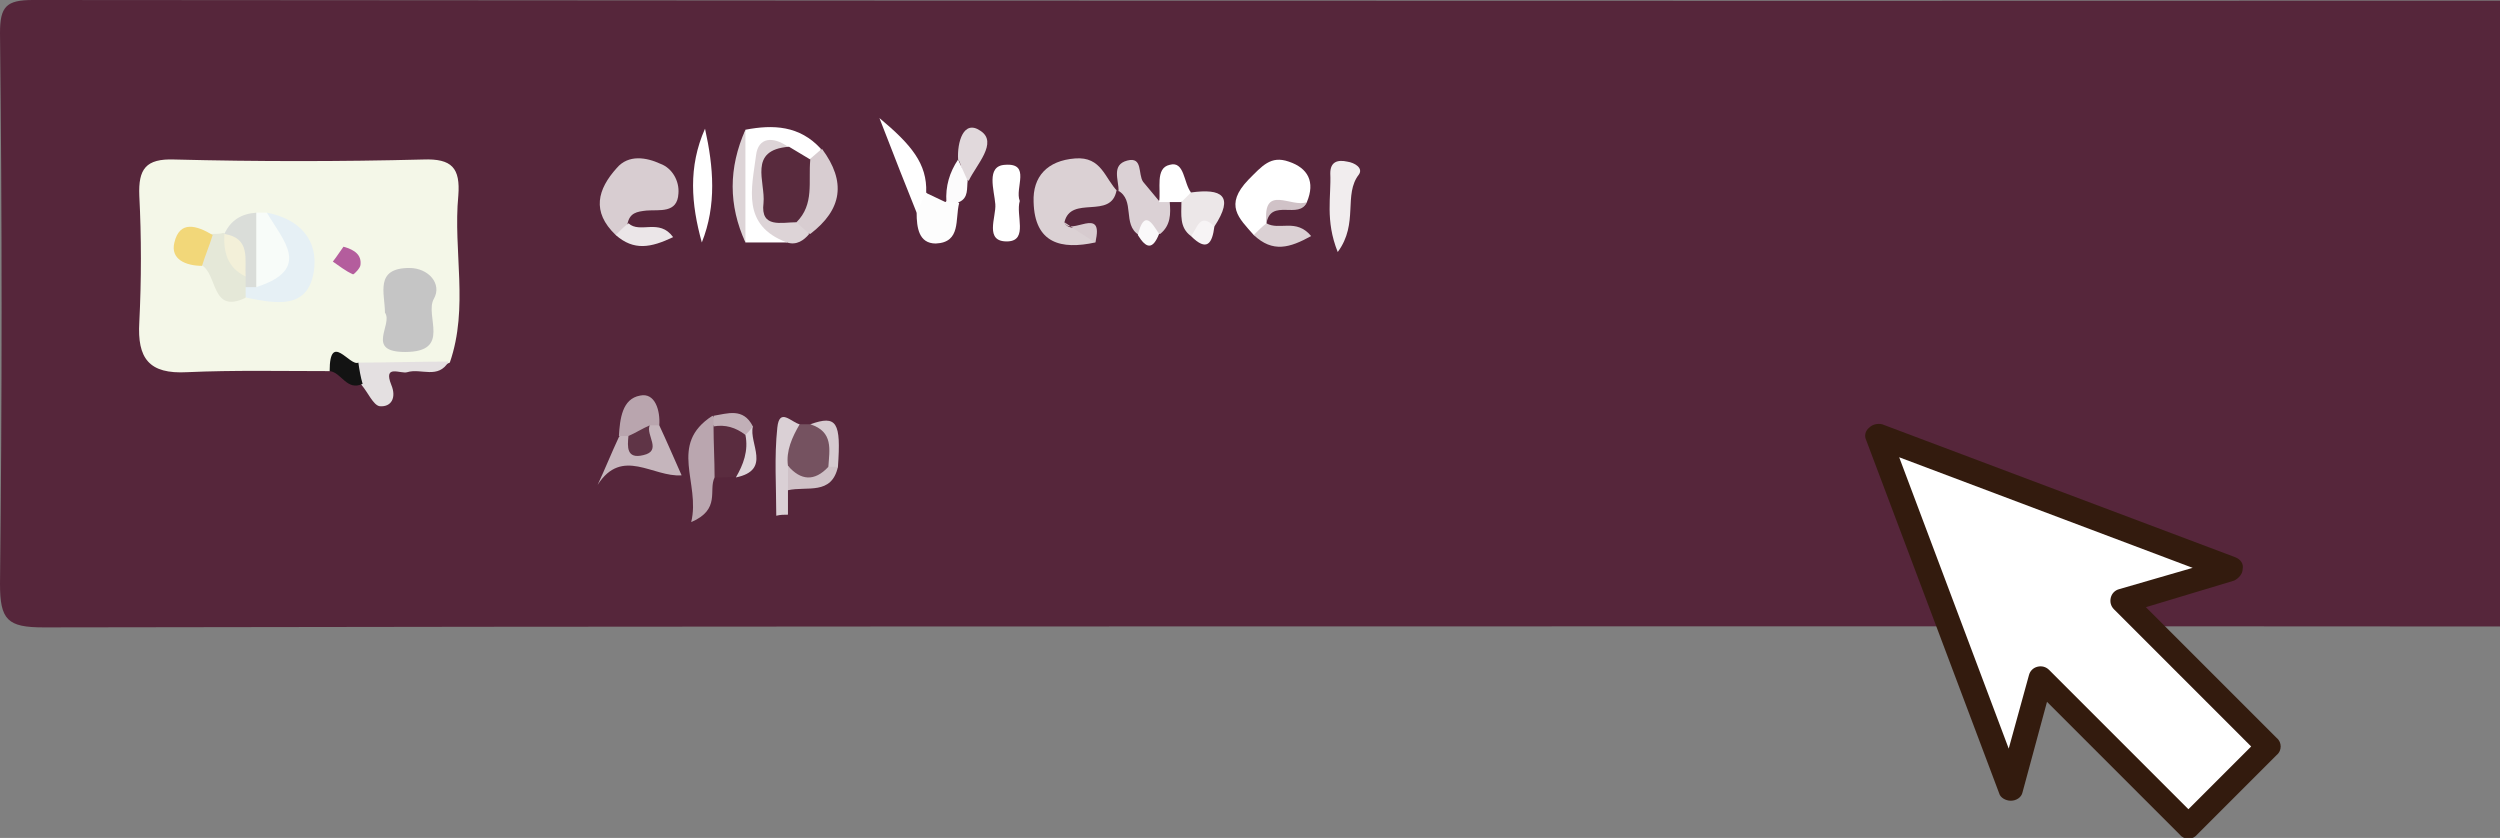 <?xml version="1.0" encoding="utf-8"?>
<!-- Generator: Adobe Illustrator 26.5.1, SVG Export Plug-In . SVG Version: 6.00 Build 0)  -->
<svg version="1.1" id="Layer_1" xmlns="http://www.w3.org/2000/svg" xmlns:xlink="http://www.w3.org/1999/xlink" x="0px" y="0px"
	 viewBox="0 0 235.1 78.8" style="enable-background:new 0 0 235.1 78.8;" xml:space="preserve">
<rect x="0" y="0" width="235.1" height="78.8" fill="#808080" stroke="none"/>
<style type="text/css">
	.st0{fill:none;stroke:#000000;stroke-width:0.3;}
	.st1{fill:#56263B;}
	.st2{fill:#F4F7E8;}
	.st3{fill:#DBD1D4;}
	.st4{fill:#D8CDD1;}
	.st5{fill:#FFFFFF;}
	.st6{fill:#BAA6AF;}
	.st7{fill:#C5B5BC;}
	.st8{fill:#F1EDEE;}
	.st9{fill:#DBD1D5;}
	.st10{fill:#DDD4D7;}
	.st11{fill:#755260;}
	.st12{fill:#E4E0E1;}
	.st13{fill:#FDFDFD;}
	.st14{fill:#5A2C3F;}
	.st15{fill:#B9A5AE;}
	.st16{fill:#ECE7E8;}
	.st17{fill:#DAD0D5;}
	.st18{fill:#E1D9DC;}
	.st19{fill:#EBE6E8;}
	.st20{fill:#D6CAD0;}
	.st21{fill:#131313;}
	.st22{fill:#FCFBFC;}
	.st23{fill:#CFC1C7;}
	.st24{fill:#D0C2C7;}
	.st25{fill:#DDD4D9;}
	.st26{fill:#F7F4F5;}
	.st27{fill:#D7CBCF;}
	.st28{fill:#FAF9FA;}
	.st29{fill:#C1AFB7;}
	.st30{fill:#C5C5C5;}
	.st31{fill:#E6F0F5;}
	.st32{fill:#F8FCF9;}
	.st33{fill:#E5E8D8;}
	.st34{fill:#F2D779;}
	.st35{fill:#DADDD9;}
	.st36{fill:#B45D9D;}
	.st37{fill:#582A3D;}
	.st38{fill:#5F3446;}
	.st39{fill:#F3F0D9;}
	.st40{fill:#331B0E;}
</style>
<g>
	<line class="st0" x1="-37.1" y1="-123" x2="-37.1" y2="-87"/>
	<line class="st0" x1="-91.1" y1="-69" x2="-55.1" y2="-69"/>
	<line class="st0" x1="-91.1" y1="110" x2="-55.1" y2="110"/>
	<line class="st0" x1="-37.1" y1="164" x2="-37.1" y2="128"/>
	<line class="st0" x1="864.9" y1="-123" x2="864.9" y2="-87"/>
	<line class="st0" x1="918.9" y1="-69" x2="882.9" y2="-69"/>
	<line class="st0" x1="918.9" y1="110" x2="882.9" y2="110"/>
	<line class="st0" x1="864.9" y1="164" x2="864.9" y2="128"/>
</g>
<g>
	<g>
		<path class="st1" d="M170,58.9c-55.3,0-110.6,0-165.9,0.1C0.7,59,0,58.3,0,54.9C0.2,37.6,0.2,20.3,0,3.1C0,0.6,0.6,0,3.1,0
			c111.3,0.1,222.5,0.1,333.8,0c2.5,0,3.1,0.6,3.1,3.1c-0.1,17.5-0.2,34.9,0,52.4c0,3-0.6,3.6-3.6,3.6
			C280.9,58.9,225.5,58.9,170,58.9z"/>
		<path class="st2" d="M31,34.9c-4.5,0-9-0.1-13.4,0.1c-3.6,0.2-4.7-1.3-4.5-4.7c0.2-4,0.2-8,0-11.9c-0.1-2.5,0.6-3.5,3.3-3.4
			c7.8,0.2,15.6,0.2,23.4,0c2.7-0.1,3.5,0.8,3.3,3.4c-0.5,5.2,1,10.5-0.8,15.7c-2.1,1-4.5-0.1-6.6,0.8C34.1,35.4,32.5,34.3,31,34.9z
			"/>
		<path class="st3" d="M105,17.9c-0.5,2.8-4.3,0.4-4.9,3c0.5,1.3,3.1-0.5,2.9,1.9c-3.2,0.7-5.7,0.1-5.8-3.8
			c-0.1-2.4,1.3-3.9,3.9-4.1c2.5-0.2,2.8,1.9,4,3.1L105,17.9z"/>
		<path class="st4" d="M57.9,22.1c-2.3-2.2-1.7-4.3,0.1-6.3c1.1-1.3,2.8-1,4.1-0.4c1.1,0.4,1.8,1.6,1.7,2.8c-0.1,1.9-1.8,1.5-3,1.6
			c-0.9,0.1-1.6,0.2-1.8,1.3C59.3,21.9,59.1,22.5,57.9,22.1z"/>
		<path class="st5" d="M117.9,22.1c-1.4-1.6-2.8-2.8-0.5-5.2c1.3-1.3,2.1-2.3,3.8-1.7c1.8,0.6,2.5,1.9,1.7,3.8
			c-0.8,1.6-3.7-0.8-3.8,2l0,0C119.3,21.9,119,22.5,117.9,22.1z"/>
		<path class="st5" d="M66,22.8c-1-3.6-1.3-7.1,0.3-10.7C67.1,15.7,67.4,19.3,66,22.8z"/>
		<path class="st5" d="M70.1,12.2c2.6-0.5,5.1-0.4,7.1,1.8c-0.1,0.7-0.5,1.1-1.1,1.4c-0.8,0.2-1.6,0.2-2.4,0.4
			c-3.1,2.5,0.6,4.7,0.3,7c-1.3,0-2.6,0-3.9,0C69.2,19.3,69.2,15.8,70.1,12.2z"/>
		<path class="st6" d="M67.2,44.9c-0.6,1.2,0.6,3-2.2,4.2c0.9-3.7-2.2-7.3,2-10c0.4,0.4,0.7,0.8,1,1.3
			C68.7,42.1,68.4,43.6,67.2,44.9z"/>
		<path class="st7" d="M62,40c0.7,1.5,1.3,2.9,2.1,4.7c-2.7,0.2-5.6-2.7-7.9,0.9c0.7-1.5,1.3-3,2-4.5c0.2-0.3,0.6-0.5,0.9-0.4
			c0.7,0,1.3-0.4,1.9-0.8C61.4,39.6,61.7,39.6,62,40z"/>
		<path class="st4" d="M76.1,15c0.4-0.3,0.8-0.7,1.2-1c2.3,3.1,1.9,5.7-1.1,8c-0.8-0.2-1.4-0.6-1.6-1.4C74.1,18.5,74.3,16.5,76.1,15
			z"/>
		<path class="st8" d="M125.8,23.7c-1.2-3-0.6-5.2-0.7-7.4c0-1.1,0.7-1.3,1.6-1.1c0.7,0.1,1.5,0.6,1.1,1.2
			C126.3,18.3,127.8,21,125.8,23.7z"/>
		<path class="st9" d="M110,19c0.1,1.1,0.1,2.2-0.9,3c-0.7,0-1.4,0-2,0.1c-1.6-1-0.3-3.3-2-4.2c0,0,0.1,0.1,0.1,0.1
			c0-1.1-0.7-2.5,0.8-2.9c1.5-0.4,1,1.3,1.5,2c0.5,0.6,1,1.2,1.5,1.8C109.3,18.5,109.6,18.5,110,19z"/>
		<path class="st10" d="M74.9,20.9c0.4,0.4,0.8,0.7,1.2,1.1c-0.5,0.6-1.2,1.1-2.1,0.8c-4.3-1.6-3.3-5.1-2.9-8.2
			c0.2-1.7,1.6-1.8,3-0.8C73.9,16.2,73.5,18.7,74.9,20.9z"/>
		<path class="st5" d="M95.9,18.9c-0.4,1.3,0.8,3.7-1.1,3.8c-2.3,0.1-1.1-2.3-1.2-3.5c-0.1-1.3-0.9-3.6,0.9-3.7
			C97,15.3,95.4,17.7,95.9,18.9z"/>
		<path class="st11" d="M75.2,39.9c0.3,0,0.7,0,1,0c2.7,0.3,2.4,2.2,2.1,4c-1.5,1.8-3,2-4.6,0C73.4,42.3,73.4,40.8,75.2,39.9z"/>
		<path class="st5" d="M86.2,20c-1-2.5-2-5-3.5-8.9c3,2.5,4.5,4.3,4.4,7C87.8,19.2,87.7,19.9,86.2,20z"/>
		<path class="st12" d="M33.7,34.1c2.8,0,5.7-0.1,8.5-0.1c-1,1.7-2.6,0.6-3.9,1c-0.6,0.2-2.3-0.8-1.5,1.2c0.5,1.2,0,2.1-1.1,2
			c-0.6-0.1-1.1-1.3-1.7-2C33.5,35.5,33.4,34.9,33.7,34.1z"/>
		<path class="st13" d="M86.2,20c0.3-0.6,0.6-1.3,0.8-1.9c0.6,0.3,1.3,0.6,1.9,0.9c0.5-0.4,0.9-0.3,1.3,0.1
			c-0.4,1.5,0.2,3.7-2.2,3.8C86.4,22.9,86.2,21.4,86.2,20z"/>
		<path class="st14" d="M67.2,44.9c0-1.6-0.1-3.3-0.1-4.9c1.4-1.3,2.3-0.2,3.2,0.7c0.4,1.6,0.5,3.1-1.1,4.1
			C68.6,44.9,67.9,44.9,67.2,44.9z"/>
		<path class="st10" d="M70.1,12.2c0,3.5,0,7.1,0,10.6C68.5,19.3,68.5,15.8,70.1,12.2z"/>
		<path class="st15" d="M62,40c-0.3,0-0.6,0-0.9,0c-0.5,0.6-0.8,1.6-2,1c-0.3,0-0.6,0-0.9,0c0.1-1.6,0.3-3.5,2-3.8
			C61.6,36.9,62.1,38.6,62,40z"/>
		<path class="st16" d="M112,18.1c2.9-0.4,4.1,0.3,2.2,3.2c-0.8,0.1-1.4,0.7-2.2,0.9c-1.1-0.8-0.9-2-0.9-3.2
			C111.2,18.5,111.6,18.2,112,18.1z"/>
		<path class="st17" d="M75.2,39.9c-0.7,1.2-1.3,2.5-1.1,3.9c0.5,0.8,0.6,1.5,0,2.3c0,0.8,0,1.5,0,2.3c-0.4,0-0.7,0-1.1,0.1
			c0-2.8-0.2-5.5,0.1-8.3C73.3,38.3,74.4,39.7,75.2,39.9z"/>
		<path class="st5" d="M112,18.1c-0.3,0.3-0.6,0.6-0.9,0.9c-0.4,0-0.7,0-1.1,0c-0.3,0-0.7,0-1,0c0.2-1.2-0.4-3.2,1-3.5
			C111.4,15.1,111.3,17.2,112,18.1z"/>
		<path class="st3" d="M117.9,22.1c0.4-0.4,0.8-0.8,1.2-1.1c1.2,0.7,2.8-0.5,4.2,1.2C121.3,23.3,119.7,23.8,117.9,22.1z"/>
		<path class="st18" d="M90.1,15c-0.1-1.6,0.5-3.8,2.1-2.7c1.7,1.1-0.4,3.2-1.1,4.7C90.2,16.6,90.6,15.6,90.1,15z"/>
		<path class="st19" d="M57.9,22.1c0.4-0.4,0.8-0.8,1.2-1.1c1.1,1,2.9-0.5,4.2,1.3C61.2,23.3,59.6,23.6,57.9,22.1z"/>
		<path class="st20" d="M77.9,43.9c0.1-1.6,0.5-3.3-1.7-4c2.5-0.9,2.9-0.2,2.6,4C78.5,44.3,78.2,44.3,77.9,43.9z"/>
		<path class="st21" d="M33.7,34.1c0.1,0.7,0.2,1.3,0.4,2c-1.5,0.7-2-1.1-3.1-1.2C31,31.1,32.9,34.5,33.7,34.1z"/>
		<path class="st22" d="M90.1,15c0.3,0.7,0.6,1.3,0.9,2c-0.1,0.7,0.1,1.6-0.8,2C89.8,19,89.4,19,89,19C88.9,17.5,89.3,16.2,90.1,15z
			"/>
		<path class="st23" d="M77.9,43.9c0.3,0,0.6,0,0.9,0c-0.6,2.7-2.9,1.8-4.7,2.2c0-0.8,0-1.5,0-2.3C75.3,45.2,76.6,45.3,77.9,43.9z"
			/>
		<path class="st24" d="M119.1,21c-0.4-3.8,2.4-1.4,3.8-2C122.2,20.7,119.5,18.6,119.1,21z"/>
		<path class="st25" d="M69.2,44.9c0.7-1.2,1.2-2.5,0.9-4c-0.4-0.8-0.1-1,0.7-0.8C70.4,41.7,72.6,44.2,69.2,44.9z"/>
		<path class="st26" d="M112,22.2c0.6-0.7,0.8-2.3,2.2-0.9C114,22.9,113.5,23.7,112,22.2z"/>
		<path class="st27" d="M103,22.8c-1-0.6-2-1.3-2.9-1.9C100.6,22.3,103.9,19.2,103,22.8z"/>
		<path class="st28" d="M107,22.1c0.6-2.4,1.3-1.2,2-0.1C108.4,23.5,107.8,23.4,107,22.1z"/>
		<path class="st29" d="M70.8,40.1c-0.2,0.3-0.5,0.6-0.7,0.8c-0.9-0.7-1.9-1-3-0.8c0-0.3,0-0.6,0-1C68.4,38.9,69.9,38.3,70.8,40.1z"
			/>
		<path class="st30" d="M36.2,29.4c0-1.8-1-4.2,2.3-4.2c1.8,0,3.1,1.5,2.3,2.9c-0.9,1.6,1.7,5-2.7,5C34.3,33.1,37,30.5,36.2,29.4z"
			/>
		<path class="st31" d="M25.1,20c3.1,0.6,4.9,2.6,4.4,5.6c-0.6,3.6-3.7,2.9-6.3,2.4c-0.3-0.2-0.4-0.5-0.4-0.8c0-0.3,0-0.5,0.1-0.5
			c0.3-0.4,0.6-0.7,0.9-1C27.3,24.5,23.8,21.7,25.1,20z"/>
		<path class="st32" d="M25.1,20c1.5,2.6,4.3,5.3-1,7c-2-2.3-1.8-4.6,0-7C24.4,20,24.8,20,25.1,20z"/>
		<path class="st33" d="M23.1,27c0,0.3,0,0.6,0,1c-3.3,1.6-2.6-2.3-4.2-3.1c-0.9-1.4-0.3-2.2,1-2.9c0.4,0,0.8,0,1.1-0.1
			c0.2,0.1,0.4,0.2,0.6,0.3c1,1,1.1,2.4,1.7,3.6C23.6,26.3,23.5,26.7,23.1,27z"/>
		<path class="st34" d="M20,22.1c-0.3,1-0.7,1.9-1,2.9c-1.5,0-3-0.6-2.6-2.2C16.9,20.7,18.5,21.2,20,22.1z"/>
		<path class="st35" d="M23.1,27c0-0.3,0-0.7,0-1c-1.1-1.1-0.7-3-2-4c0,0,0,0,0,0c0.6-1.3,1.6-1.9,3-2c0,2.3,0,4.6,0,7
			C23.8,27,23.4,27,23.1,27z"/>
		<path class="st36" d="M32.3,23.2c1.1,0.3,1.7,0.8,1.6,1.7c0,0.3-0.6,0.9-0.7,0.9c-0.7-0.3-1.3-0.8-1.9-1.2
			C31.7,24.1,32,23.6,32.3,23.2z"/>
		<path class="st37" d="M74.9,20.9c-1.4,0-3.4,0.6-3.1-1.8c0.2-2-1.5-5,2.4-5.3c0.7,0.4,1.3,0.8,2,1.2C76,17.1,76.6,19.2,74.9,20.9z
			"/>
		<path class="st38" d="M59.1,41c0.7-0.3,1.3-0.7,2-1c-0.4,0.9,1.2,2.4-0.6,2.8C58.9,43.2,59,42,59.1,41z"/>
		<path class="st39" d="M21.1,22c2.5,0.4,1.9,2.4,2,4C21.4,25.2,21,23.7,21.1,22z"/>
	</g>
</g>
<polygon class="st5" points="177.8,41.4 208.2,53.2 200.2,56.6 213,70.2 205.7,77.8 192.3,64.6 189,72.8 176.2,40.6 "/>
<g>
	<path class="st40" d="M175.8,40.2c0.3-0.3,0.8-0.4,1.2-0.3l33.2,12.5c0.5,0.2,0.8,0.6,0.7,1.1c0,0.5-0.4,0.9-0.8,1.1l-8.3,2.5
		l12.3,12.3c0.5,0.4,0.5,1.2,0,1.6l-7.5,7.5c-0.4,0.5-1.2,0.5-1.6,0L192.5,66l-2.3,8.5c-0.1,0.5-0.6,0.8-1.1,0.8s-1-0.3-1.1-0.7
		l-12.5-33.2C175.3,41,175.4,40.5,175.8,40.2z M188.9,70.4l1.9-6.9c0.1-0.4,0.4-0.7,0.8-0.8c0.4-0.1,0.8,0,1.1,0.3l13.1,13.1
		l5.9-5.9l-12.9-12.9c-0.3-0.3-0.4-0.7-0.3-1.1c0.1-0.4,0.4-0.7,0.8-0.8l6.9-2l-27.6-10.4L188.9,70.4z"/>
</g>
</svg>
